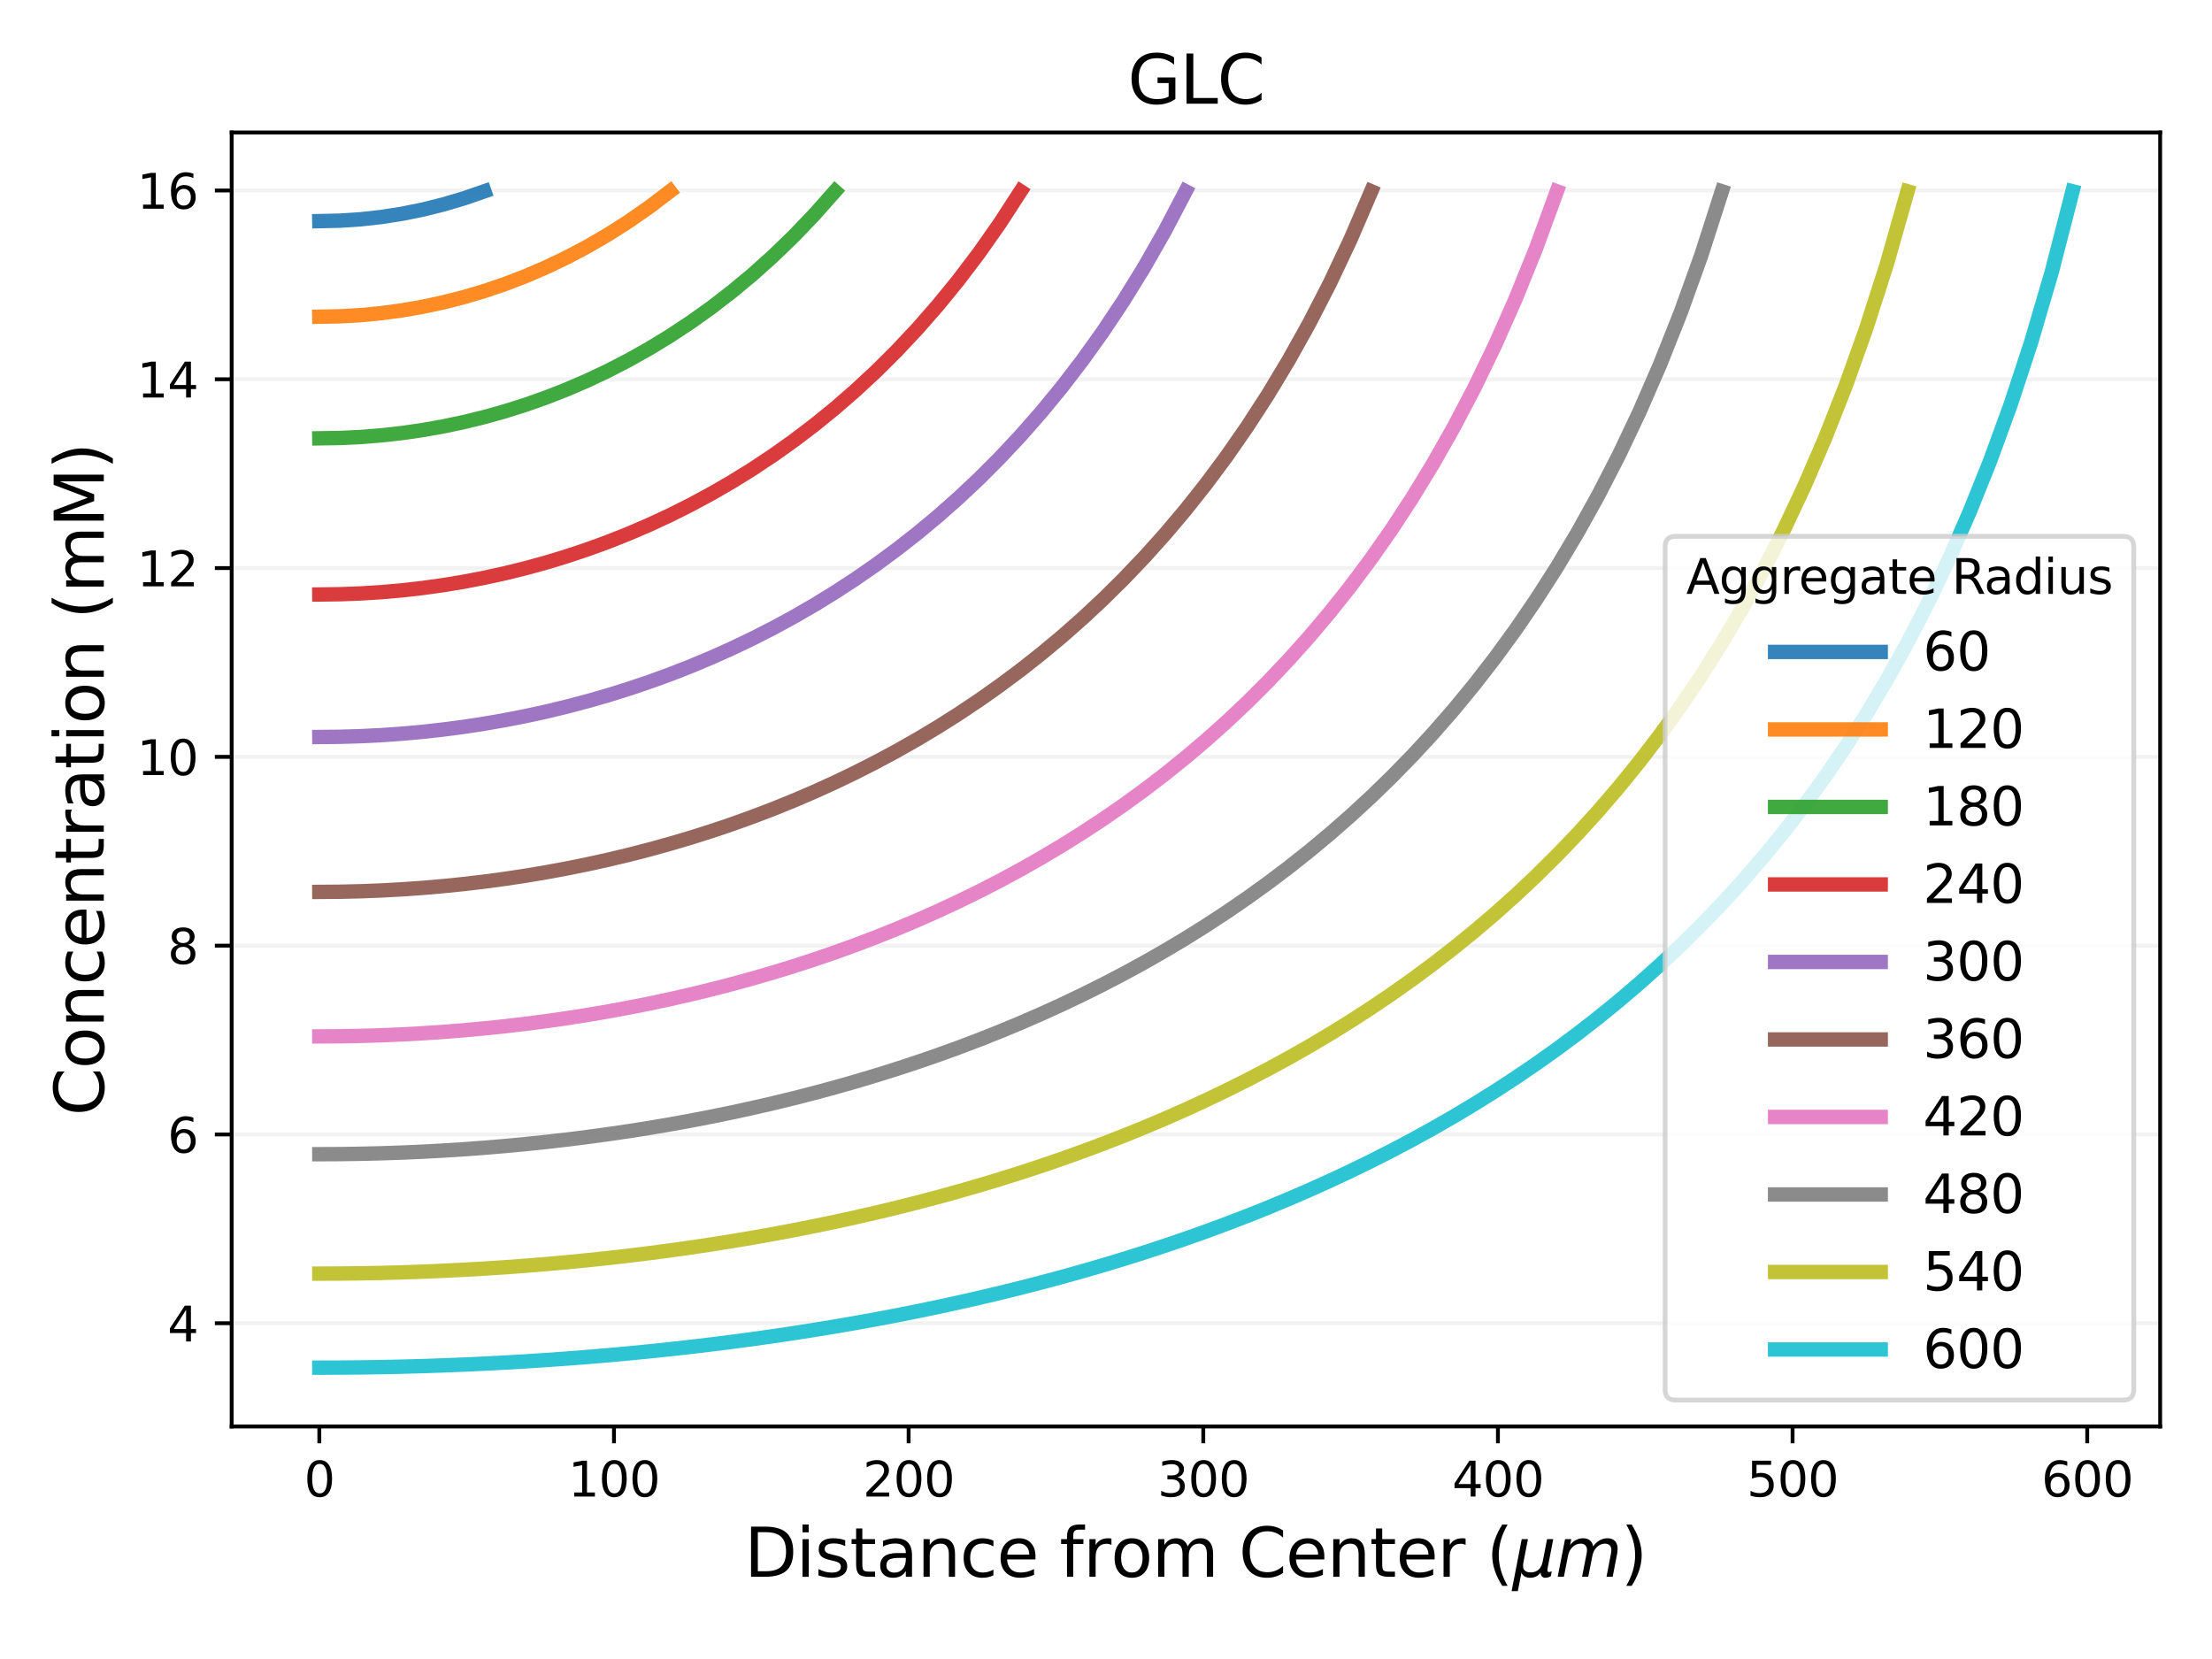<?xml version="1.0" encoding="utf-8" standalone="no"?>
<!DOCTYPE svg PUBLIC "-//W3C//DTD SVG 1.1//EN"
  "http://www.w3.org/Graphics/SVG/1.1/DTD/svg11.dtd">
<svg xmlns:xlink="http://www.w3.org/1999/xlink" width="460.8pt" height="345.6pt" viewBox="0 0 460.8 345.6" xmlns="http://www.w3.org/2000/svg" version="1.1">
 <defs>
  <style type="text/css">*{stroke-linejoin: round; stroke-linecap: butt}</style>
 </defs>
 <g id="figure_1">
  <g id="patch_1">
   <path d="M 0 345.6 
L 460.8 345.6 
L 460.8 0 
L 0 0 
z
" style="fill: #ffffff"/>
  </g>
  <g id="axes_1">
   <g id="patch_2">
    <path d="M 48.26 297.16 
L 450 297.16 
L 450 27.6 
L 48.26 27.6 
z
" style="fill: #ffffff"/>
   </g>
   <g id="matplotlib.axis_1">
    <g id="xtick_1">
     <g id="line2d_1">
      <defs>
       <path id="mefd12d74a4" d="M 0 0 
L 0 3.5 
" style="stroke: #000000; stroke-width: 0.8"/>
      </defs>
      <g>
       <use xlink:href="#mefd12d74a4" x="66.521" y="297.16" style="stroke: #000000; stroke-width: 0.8"/>
      </g>
     </g>
     <g id="text_1">
      <!-- 0 -->
      <g transform="translate(63.34 311.758) scale(0.1 -0.1)">
       <defs>
        <path id="DejaVuSans-30" d="M 2034 4250 
Q 1547 4250 1301 3770 
Q 1056 3291 1056 2328 
Q 1056 1369 1301 889 
Q 1547 409 2034 409 
Q 2525 409 2770 889 
Q 3016 1369 3016 2328 
Q 3016 3291 2770 3770 
Q 2525 4250 2034 4250 
z
M 2034 4750 
Q 2819 4750 3233 4129 
Q 3647 3509 3647 2328 
Q 3647 1150 3233 529 
Q 2819 -91 2034 -91 
Q 1250 -91 836 529 
Q 422 1150 422 2328 
Q 422 3509 836 4129 
Q 1250 4750 2034 4750 
z
" transform="scale(0.016)"/>
       </defs>
       <use xlink:href="#DejaVuSans-30"/>
      </g>
     </g>
    </g>
    <g id="xtick_2">
     <g id="line2d_2">
      <g>
       <use xlink:href="#mefd12d74a4" x="127.902" y="297.16" style="stroke: #000000; stroke-width: 0.8"/>
      </g>
     </g>
     <g id="text_2">
      <!-- 100 -->
      <g transform="translate(118.358 311.758) scale(0.1 -0.1)">
       <defs>
        <path id="DejaVuSans-31" d="M 794 531 
L 1825 531 
L 1825 4091 
L 703 3866 
L 703 4441 
L 1819 4666 
L 2450 4666 
L 2450 531 
L 3481 531 
L 3481 0 
L 794 0 
L 794 531 
z
" transform="scale(0.016)"/>
       </defs>
       <use xlink:href="#DejaVuSans-31"/>
       <use xlink:href="#DejaVuSans-30" x="63.623"/>
       <use xlink:href="#DejaVuSans-30" x="127.246"/>
      </g>
     </g>
    </g>
    <g id="xtick_3">
     <g id="line2d_3">
      <g>
       <use xlink:href="#mefd12d74a4" x="189.283" y="297.16" style="stroke: #000000; stroke-width: 0.8"/>
      </g>
     </g>
     <g id="text_3">
      <!-- 200 -->
      <g transform="translate(179.74 311.758) scale(0.1 -0.1)">
       <defs>
        <path id="DejaVuSans-32" d="M 1228 531 
L 3431 531 
L 3431 0 
L 469 0 
L 469 531 
Q 828 903 1448 1529 
Q 2069 2156 2228 2338 
Q 2531 2678 2651 2914 
Q 2772 3150 2772 3378 
Q 2772 3750 2511 3984 
Q 2250 4219 1831 4219 
Q 1534 4219 1204 4116 
Q 875 4013 500 3803 
L 500 4441 
Q 881 4594 1212 4672 
Q 1544 4750 1819 4750 
Q 2544 4750 2975 4387 
Q 3406 4025 3406 3419 
Q 3406 3131 3298 2873 
Q 3191 2616 2906 2266 
Q 2828 2175 2409 1742 
Q 1991 1309 1228 531 
z
" transform="scale(0.016)"/>
       </defs>
       <use xlink:href="#DejaVuSans-32"/>
       <use xlink:href="#DejaVuSans-30" x="63.623"/>
       <use xlink:href="#DejaVuSans-30" x="127.246"/>
      </g>
     </g>
    </g>
    <g id="xtick_4">
     <g id="line2d_4">
      <g>
       <use xlink:href="#mefd12d74a4" x="250.665" y="297.16" style="stroke: #000000; stroke-width: 0.8"/>
      </g>
     </g>
     <g id="text_4">
      <!-- 300 -->
      <g transform="translate(241.121 311.758) scale(0.1 -0.1)">
       <defs>
        <path id="DejaVuSans-33" d="M 2597 2516 
Q 3050 2419 3304 2112 
Q 3559 1806 3559 1356 
Q 3559 666 3084 287 
Q 2609 -91 1734 -91 
Q 1441 -91 1130 -33 
Q 819 25 488 141 
L 488 750 
Q 750 597 1062 519 
Q 1375 441 1716 441 
Q 2309 441 2620 675 
Q 2931 909 2931 1356 
Q 2931 1769 2642 2001 
Q 2353 2234 1838 2234 
L 1294 2234 
L 1294 2753 
L 1863 2753 
Q 2328 2753 2575 2939 
Q 2822 3125 2822 3475 
Q 2822 3834 2567 4026 
Q 2313 4219 1838 4219 
Q 1578 4219 1281 4162 
Q 984 4106 628 3988 
L 628 4550 
Q 988 4650 1302 4700 
Q 1616 4750 1894 4750 
Q 2613 4750 3031 4423 
Q 3450 4097 3450 3541 
Q 3450 3153 3228 2886 
Q 3006 2619 2597 2516 
z
" transform="scale(0.016)"/>
       </defs>
       <use xlink:href="#DejaVuSans-33"/>
       <use xlink:href="#DejaVuSans-30" x="63.623"/>
       <use xlink:href="#DejaVuSans-30" x="127.246"/>
      </g>
     </g>
    </g>
    <g id="xtick_5">
     <g id="line2d_5">
      <g>
       <use xlink:href="#mefd12d74a4" x="312.046" y="297.16" style="stroke: #000000; stroke-width: 0.8"/>
      </g>
     </g>
     <g id="text_5">
      <!-- 400 -->
      <g transform="translate(302.502 311.758) scale(0.1 -0.1)">
       <defs>
        <path id="DejaVuSans-34" d="M 2419 4116 
L 825 1625 
L 2419 1625 
L 2419 4116 
z
M 2253 4666 
L 3047 4666 
L 3047 1625 
L 3713 1625 
L 3713 1100 
L 3047 1100 
L 3047 0 
L 2419 0 
L 2419 1100 
L 313 1100 
L 313 1709 
L 2253 4666 
z
" transform="scale(0.016)"/>
       </defs>
       <use xlink:href="#DejaVuSans-34"/>
       <use xlink:href="#DejaVuSans-30" x="63.623"/>
       <use xlink:href="#DejaVuSans-30" x="127.246"/>
      </g>
     </g>
    </g>
    <g id="xtick_6">
     <g id="line2d_6">
      <g>
       <use xlink:href="#mefd12d74a4" x="373.427" y="297.16" style="stroke: #000000; stroke-width: 0.8"/>
      </g>
     </g>
     <g id="text_6">
      <!-- 500 -->
      <g transform="translate(363.883 311.758) scale(0.1 -0.1)">
       <defs>
        <path id="DejaVuSans-35" d="M 691 4666 
L 3169 4666 
L 3169 4134 
L 1269 4134 
L 1269 2991 
Q 1406 3038 1543 3061 
Q 1681 3084 1819 3084 
Q 2600 3084 3056 2656 
Q 3513 2228 3513 1497 
Q 3513 744 3044 326 
Q 2575 -91 1722 -91 
Q 1428 -91 1123 -41 
Q 819 9 494 109 
L 494 744 
Q 775 591 1075 516 
Q 1375 441 1709 441 
Q 2250 441 2565 725 
Q 2881 1009 2881 1497 
Q 2881 1984 2565 2268 
Q 2250 2553 1709 2553 
Q 1456 2553 1204 2497 
Q 953 2441 691 2322 
L 691 4666 
z
" transform="scale(0.016)"/>
       </defs>
       <use xlink:href="#DejaVuSans-35"/>
       <use xlink:href="#DejaVuSans-30" x="63.623"/>
       <use xlink:href="#DejaVuSans-30" x="127.246"/>
      </g>
     </g>
    </g>
    <g id="xtick_7">
     <g id="line2d_7">
      <g>
       <use xlink:href="#mefd12d74a4" x="434.808" y="297.16" style="stroke: #000000; stroke-width: 0.8"/>
      </g>
     </g>
     <g id="text_7">
      <!-- 600 -->
      <g transform="translate(425.264 311.758) scale(0.1 -0.1)">
       <defs>
        <path id="DejaVuSans-36" d="M 2113 2584 
Q 1688 2584 1439 2293 
Q 1191 2003 1191 1497 
Q 1191 994 1439 701 
Q 1688 409 2113 409 
Q 2538 409 2786 701 
Q 3034 994 3034 1497 
Q 3034 2003 2786 2293 
Q 2538 2584 2113 2584 
z
M 3366 4563 
L 3366 3988 
Q 3128 4100 2886 4159 
Q 2644 4219 2406 4219 
Q 1781 4219 1451 3797 
Q 1122 3375 1075 2522 
Q 1259 2794 1537 2939 
Q 1816 3084 2150 3084 
Q 2853 3084 3261 2657 
Q 3669 2231 3669 1497 
Q 3669 778 3244 343 
Q 2819 -91 2113 -91 
Q 1303 -91 875 529 
Q 447 1150 447 2328 
Q 447 3434 972 4092 
Q 1497 4750 2381 4750 
Q 2619 4750 2861 4703 
Q 3103 4656 3366 4563 
z
" transform="scale(0.016)"/>
       </defs>
       <use xlink:href="#DejaVuSans-36"/>
       <use xlink:href="#DejaVuSans-30" x="63.623"/>
       <use xlink:href="#DejaVuSans-30" x="127.246"/>
      </g>
     </g>
    </g>
    <g id="text_8">
     <!-- Distance from Center $(\mu m)$ -->
     <g transform="translate(155.05 328.478) scale(0.14 -0.14)">
      <defs>
       <path id="DejaVuSans-44" d="M 1259 4147 
L 1259 519 
L 2022 519 
Q 2988 519 3436 956 
Q 3884 1394 3884 2338 
Q 3884 3275 3436 3711 
Q 2988 4147 2022 4147 
L 1259 4147 
z
M 628 4666 
L 1925 4666 
Q 3281 4666 3915 4102 
Q 4550 3538 4550 2338 
Q 4550 1131 3912 565 
Q 3275 0 1925 0 
L 628 0 
L 628 4666 
z
" transform="scale(0.016)"/>
       <path id="DejaVuSans-69" d="M 603 3500 
L 1178 3500 
L 1178 0 
L 603 0 
L 603 3500 
z
M 603 4863 
L 1178 4863 
L 1178 4134 
L 603 4134 
L 603 4863 
z
" transform="scale(0.016)"/>
       <path id="DejaVuSans-73" d="M 2834 3397 
L 2834 2853 
Q 2591 2978 2328 3040 
Q 2066 3103 1784 3103 
Q 1356 3103 1142 2972 
Q 928 2841 928 2578 
Q 928 2378 1081 2264 
Q 1234 2150 1697 2047 
L 1894 2003 
Q 2506 1872 2764 1633 
Q 3022 1394 3022 966 
Q 3022 478 2636 193 
Q 2250 -91 1575 -91 
Q 1294 -91 989 -36 
Q 684 19 347 128 
L 347 722 
Q 666 556 975 473 
Q 1284 391 1588 391 
Q 1994 391 2212 530 
Q 2431 669 2431 922 
Q 2431 1156 2273 1281 
Q 2116 1406 1581 1522 
L 1381 1569 
Q 847 1681 609 1914 
Q 372 2147 372 2553 
Q 372 3047 722 3315 
Q 1072 3584 1716 3584 
Q 2034 3584 2315 3537 
Q 2597 3491 2834 3397 
z
" transform="scale(0.016)"/>
       <path id="DejaVuSans-74" d="M 1172 4494 
L 1172 3500 
L 2356 3500 
L 2356 3053 
L 1172 3053 
L 1172 1153 
Q 1172 725 1289 603 
Q 1406 481 1766 481 
L 2356 481 
L 2356 0 
L 1766 0 
Q 1100 0 847 248 
Q 594 497 594 1153 
L 594 3053 
L 172 3053 
L 172 3500 
L 594 3500 
L 594 4494 
L 1172 4494 
z
" transform="scale(0.016)"/>
       <path id="DejaVuSans-61" d="M 2194 1759 
Q 1497 1759 1228 1600 
Q 959 1441 959 1056 
Q 959 750 1161 570 
Q 1363 391 1709 391 
Q 2188 391 2477 730 
Q 2766 1069 2766 1631 
L 2766 1759 
L 2194 1759 
z
M 3341 1997 
L 3341 0 
L 2766 0 
L 2766 531 
Q 2569 213 2275 61 
Q 1981 -91 1556 -91 
Q 1019 -91 701 211 
Q 384 513 384 1019 
Q 384 1609 779 1909 
Q 1175 2209 1959 2209 
L 2766 2209 
L 2766 2266 
Q 2766 2663 2505 2880 
Q 2244 3097 1772 3097 
Q 1472 3097 1187 3025 
Q 903 2953 641 2809 
L 641 3341 
Q 956 3463 1253 3523 
Q 1550 3584 1831 3584 
Q 2591 3584 2966 3190 
Q 3341 2797 3341 1997 
z
" transform="scale(0.016)"/>
       <path id="DejaVuSans-6e" d="M 3513 2113 
L 3513 0 
L 2938 0 
L 2938 2094 
Q 2938 2591 2744 2837 
Q 2550 3084 2163 3084 
Q 1697 3084 1428 2787 
Q 1159 2491 1159 1978 
L 1159 0 
L 581 0 
L 581 3500 
L 1159 3500 
L 1159 2956 
Q 1366 3272 1645 3428 
Q 1925 3584 2291 3584 
Q 2894 3584 3203 3211 
Q 3513 2838 3513 2113 
z
" transform="scale(0.016)"/>
       <path id="DejaVuSans-63" d="M 3122 3366 
L 3122 2828 
Q 2878 2963 2633 3030 
Q 2388 3097 2138 3097 
Q 1578 3097 1268 2742 
Q 959 2388 959 1747 
Q 959 1106 1268 751 
Q 1578 397 2138 397 
Q 2388 397 2633 464 
Q 2878 531 3122 666 
L 3122 134 
Q 2881 22 2623 -34 
Q 2366 -91 2075 -91 
Q 1284 -91 818 406 
Q 353 903 353 1747 
Q 353 2603 823 3093 
Q 1294 3584 2113 3584 
Q 2378 3584 2631 3529 
Q 2884 3475 3122 3366 
z
" transform="scale(0.016)"/>
       <path id="DejaVuSans-65" d="M 3597 1894 
L 3597 1613 
L 953 1613 
Q 991 1019 1311 708 
Q 1631 397 2203 397 
Q 2534 397 2845 478 
Q 3156 559 3463 722 
L 3463 178 
Q 3153 47 2828 -22 
Q 2503 -91 2169 -91 
Q 1331 -91 842 396 
Q 353 884 353 1716 
Q 353 2575 817 3079 
Q 1281 3584 2069 3584 
Q 2775 3584 3186 3129 
Q 3597 2675 3597 1894 
z
M 3022 2063 
Q 3016 2534 2758 2815 
Q 2500 3097 2075 3097 
Q 1594 3097 1305 2825 
Q 1016 2553 972 2059 
L 3022 2063 
z
" transform="scale(0.016)"/>
       <path id="DejaVuSans-20" transform="scale(0.016)"/>
       <path id="DejaVuSans-66" d="M 2375 4863 
L 2375 4384 
L 1825 4384 
Q 1516 4384 1395 4259 
Q 1275 4134 1275 3809 
L 1275 3500 
L 2222 3500 
L 2222 3053 
L 1275 3053 
L 1275 0 
L 697 0 
L 697 3053 
L 147 3053 
L 147 3500 
L 697 3500 
L 697 3744 
Q 697 4328 969 4595 
Q 1241 4863 1831 4863 
L 2375 4863 
z
" transform="scale(0.016)"/>
       <path id="DejaVuSans-72" d="M 2631 2963 
Q 2534 3019 2420 3045 
Q 2306 3072 2169 3072 
Q 1681 3072 1420 2755 
Q 1159 2438 1159 1844 
L 1159 0 
L 581 0 
L 581 3500 
L 1159 3500 
L 1159 2956 
Q 1341 3275 1631 3429 
Q 1922 3584 2338 3584 
Q 2397 3584 2469 3576 
Q 2541 3569 2628 3553 
L 2631 2963 
z
" transform="scale(0.016)"/>
       <path id="DejaVuSans-6f" d="M 1959 3097 
Q 1497 3097 1228 2736 
Q 959 2375 959 1747 
Q 959 1119 1226 758 
Q 1494 397 1959 397 
Q 2419 397 2687 759 
Q 2956 1122 2956 1747 
Q 2956 2369 2687 2733 
Q 2419 3097 1959 3097 
z
M 1959 3584 
Q 2709 3584 3137 3096 
Q 3566 2609 3566 1747 
Q 3566 888 3137 398 
Q 2709 -91 1959 -91 
Q 1206 -91 779 398 
Q 353 888 353 1747 
Q 353 2609 779 3096 
Q 1206 3584 1959 3584 
z
" transform="scale(0.016)"/>
       <path id="DejaVuSans-6d" d="M 3328 2828 
Q 3544 3216 3844 3400 
Q 4144 3584 4550 3584 
Q 5097 3584 5394 3201 
Q 5691 2819 5691 2113 
L 5691 0 
L 5113 0 
L 5113 2094 
Q 5113 2597 4934 2840 
Q 4756 3084 4391 3084 
Q 3944 3084 3684 2787 
Q 3425 2491 3425 1978 
L 3425 0 
L 2847 0 
L 2847 2094 
Q 2847 2600 2669 2842 
Q 2491 3084 2119 3084 
Q 1678 3084 1418 2786 
Q 1159 2488 1159 1978 
L 1159 0 
L 581 0 
L 581 3500 
L 1159 3500 
L 1159 2956 
Q 1356 3278 1631 3431 
Q 1906 3584 2284 3584 
Q 2666 3584 2933 3390 
Q 3200 3197 3328 2828 
z
" transform="scale(0.016)"/>
       <path id="DejaVuSans-43" d="M 4122 4306 
L 4122 3641 
Q 3803 3938 3442 4084 
Q 3081 4231 2675 4231 
Q 1875 4231 1450 3742 
Q 1025 3253 1025 2328 
Q 1025 1406 1450 917 
Q 1875 428 2675 428 
Q 3081 428 3442 575 
Q 3803 722 4122 1019 
L 4122 359 
Q 3791 134 3420 21 
Q 3050 -91 2638 -91 
Q 1578 -91 968 557 
Q 359 1206 359 2328 
Q 359 3453 968 4101 
Q 1578 4750 2638 4750 
Q 3056 4750 3426 4639 
Q 3797 4528 4122 4306 
z
" transform="scale(0.016)"/>
       <path id="DejaVuSans-28" d="M 1984 4856 
Q 1566 4138 1362 3434 
Q 1159 2731 1159 2009 
Q 1159 1288 1364 580 
Q 1569 -128 1984 -844 
L 1484 -844 
Q 1016 -109 783 600 
Q 550 1309 550 2009 
Q 550 2706 781 3412 
Q 1013 4119 1484 4856 
L 1984 4856 
z
" transform="scale(0.016)"/>
       <path id="DejaVuSans-Oblique-3bc" d="M -84 -1331 
L 856 3500 
L 1434 3500 
L 1009 1322 
Q 997 1256 987 1175 
Q 978 1094 978 1013 
Q 978 722 1161 565 
Q 1344 409 1684 409 
Q 2147 409 2431 671 
Q 2716 934 2816 1459 
L 3213 3500 
L 3788 3500 
L 3266 809 
Q 3253 750 3248 706 
Q 3244 663 3244 628 
Q 3244 531 3283 486 
Q 3322 441 3406 441 
Q 3438 441 3492 456 
Q 3547 472 3647 513 
L 3559 50 
Q 3422 -19 3297 -55 
Q 3172 -91 3053 -91 
Q 2847 -91 2730 40 
Q 2613 172 2613 403 
Q 2438 153 2195 31 
Q 1953 -91 1625 -91 
Q 1334 -91 1117 43 
Q 900 178 831 397 
L 494 -1331 
L -84 -1331 
z
" transform="scale(0.016)"/>
       <path id="DejaVuSans-Oblique-6d" d="M 5747 2113 
L 5338 0 
L 4763 0 
L 5166 2094 
Q 5191 2228 5203 2325 
Q 5216 2422 5216 2491 
Q 5216 2772 5059 2928 
Q 4903 3084 4622 3084 
Q 4203 3084 3875 2770 
Q 3547 2456 3450 1953 
L 3066 0 
L 2491 0 
L 2900 2094 
Q 2925 2209 2937 2307 
Q 2950 2406 2950 2484 
Q 2950 2769 2794 2926 
Q 2638 3084 2363 3084 
Q 1938 3084 1609 2770 
Q 1281 2456 1184 1953 
L 800 0 
L 225 0 
L 909 3500 
L 1484 3500 
L 1375 2956 
Q 1609 3263 1923 3423 
Q 2238 3584 2597 3584 
Q 2978 3584 3223 3384 
Q 3469 3184 3519 2828 
Q 3781 3197 4126 3390 
Q 4472 3584 4856 3584 
Q 5306 3584 5551 3325 
Q 5797 3066 5797 2591 
Q 5797 2488 5784 2364 
Q 5772 2241 5747 2113 
z
" transform="scale(0.016)"/>
       <path id="DejaVuSans-29" d="M 513 4856 
L 1013 4856 
Q 1481 4119 1714 3412 
Q 1947 2706 1947 2009 
Q 1947 1309 1714 600 
Q 1481 -109 1013 -844 
L 513 -844 
Q 928 -128 1133 580 
Q 1338 1288 1338 2009 
Q 1338 2731 1133 3434 
Q 928 4138 513 4856 
z
" transform="scale(0.016)"/>
      </defs>
      <use xlink:href="#DejaVuSans-44" transform="translate(0 0.016)"/>
      <use xlink:href="#DejaVuSans-69" transform="translate(77.002 0.016)"/>
      <use xlink:href="#DejaVuSans-73" transform="translate(104.785 0.016)"/>
      <use xlink:href="#DejaVuSans-74" transform="translate(156.885 0.016)"/>
      <use xlink:href="#DejaVuSans-61" transform="translate(196.094 0.016)"/>
      <use xlink:href="#DejaVuSans-6e" transform="translate(257.373 0.016)"/>
      <use xlink:href="#DejaVuSans-63" transform="translate(320.752 0.016)"/>
      <use xlink:href="#DejaVuSans-65" transform="translate(375.732 0.016)"/>
      <use xlink:href="#DejaVuSans-20" transform="translate(437.256 0.016)"/>
      <use xlink:href="#DejaVuSans-66" transform="translate(469.043 0.016)"/>
      <use xlink:href="#DejaVuSans-72" transform="translate(504.248 0.016)"/>
      <use xlink:href="#DejaVuSans-6f" transform="translate(545.361 0.016)"/>
      <use xlink:href="#DejaVuSans-6d" transform="translate(606.543 0.016)"/>
      <use xlink:href="#DejaVuSans-20" transform="translate(703.955 0.016)"/>
      <use xlink:href="#DejaVuSans-43" transform="translate(735.742 0.016)"/>
      <use xlink:href="#DejaVuSans-65" transform="translate(805.566 0.016)"/>
      <use xlink:href="#DejaVuSans-6e" transform="translate(867.09 0.016)"/>
      <use xlink:href="#DejaVuSans-74" transform="translate(930.469 0.016)"/>
      <use xlink:href="#DejaVuSans-65" transform="translate(969.678 0.016)"/>
      <use xlink:href="#DejaVuSans-72" transform="translate(1031.201 0.016)"/>
      <use xlink:href="#DejaVuSans-20" transform="translate(1072.314 0.016)"/>
      <use xlink:href="#DejaVuSans-28" transform="translate(1104.102 0.016)"/>
      <use xlink:href="#DejaVuSans-Oblique-3bc" transform="translate(1143.115 0.016)"/>
      <use xlink:href="#DejaVuSans-Oblique-6d" transform="translate(1206.738 0.016)"/>
      <use xlink:href="#DejaVuSans-29" transform="translate(1304.15 0.016)"/>
     </g>
    </g>
   </g>
   <g id="matplotlib.axis_2">
    <g id="ytick_1">
     <g id="line2d_8">
      <path d="M 48.26 275.655 
L 450 275.655 
" clip-path="url(#p87c0696a25)" style="fill: none; stroke: #f2f2f2; stroke-width: 0.8; stroke-linecap: square"/>
     </g>
     <g id="line2d_9">
      <defs>
       <path id="m3a6e2b58a2" d="M 0 0 
L -3.5 0 
" style="stroke: #000000; stroke-width: 0.8"/>
      </defs>
      <g>
       <use xlink:href="#m3a6e2b58a2" x="48.26" y="275.655" style="stroke: #000000; stroke-width: 0.8"/>
      </g>
     </g>
     <g id="text_9">
      <!-- 4 -->
      <g transform="translate(34.898 279.455) scale(0.1 -0.1)">
       <use xlink:href="#DejaVuSans-34"/>
      </g>
     </g>
    </g>
    <g id="ytick_2">
     <g id="line2d_10">
      <path d="M 48.26 236.326 
L 450 236.326 
" clip-path="url(#p87c0696a25)" style="fill: none; stroke: #f2f2f2; stroke-width: 0.8; stroke-linecap: square"/>
     </g>
     <g id="line2d_11">
      <g>
       <use xlink:href="#m3a6e2b58a2" x="48.26" y="236.326" style="stroke: #000000; stroke-width: 0.8"/>
      </g>
     </g>
     <g id="text_10">
      <!-- 6 -->
      <g transform="translate(34.898 240.125) scale(0.1 -0.1)">
       <use xlink:href="#DejaVuSans-36"/>
      </g>
     </g>
    </g>
    <g id="ytick_3">
     <g id="line2d_12">
      <path d="M 48.26 196.997 
L 450 196.997 
" clip-path="url(#p87c0696a25)" style="fill: none; stroke: #f2f2f2; stroke-width: 0.8; stroke-linecap: square"/>
     </g>
     <g id="line2d_13">
      <g>
       <use xlink:href="#m3a6e2b58a2" x="48.26" y="196.997" style="stroke: #000000; stroke-width: 0.8"/>
      </g>
     </g>
     <g id="text_11">
      <!-- 8 -->
      <g transform="translate(34.898 200.796) scale(0.1 -0.1)">
       <defs>
        <path id="DejaVuSans-38" d="M 2034 2216 
Q 1584 2216 1326 1975 
Q 1069 1734 1069 1313 
Q 1069 891 1326 650 
Q 1584 409 2034 409 
Q 2484 409 2743 651 
Q 3003 894 3003 1313 
Q 3003 1734 2745 1975 
Q 2488 2216 2034 2216 
z
M 1403 2484 
Q 997 2584 770 2862 
Q 544 3141 544 3541 
Q 544 4100 942 4425 
Q 1341 4750 2034 4750 
Q 2731 4750 3128 4425 
Q 3525 4100 3525 3541 
Q 3525 3141 3298 2862 
Q 3072 2584 2669 2484 
Q 3125 2378 3379 2068 
Q 3634 1759 3634 1313 
Q 3634 634 3220 271 
Q 2806 -91 2034 -91 
Q 1263 -91 848 271 
Q 434 634 434 1313 
Q 434 1759 690 2068 
Q 947 2378 1403 2484 
z
M 1172 3481 
Q 1172 3119 1398 2916 
Q 1625 2713 2034 2713 
Q 2441 2713 2670 2916 
Q 2900 3119 2900 3481 
Q 2900 3844 2670 4047 
Q 2441 4250 2034 4250 
Q 1625 4250 1398 4047 
Q 1172 3844 1172 3481 
z
" transform="scale(0.016)"/>
       </defs>
       <use xlink:href="#DejaVuSans-38"/>
      </g>
     </g>
    </g>
    <g id="ytick_4">
     <g id="line2d_14">
      <path d="M 48.26 157.668 
L 450 157.668 
" clip-path="url(#p87c0696a25)" style="fill: none; stroke: #f2f2f2; stroke-width: 0.8; stroke-linecap: square"/>
     </g>
     <g id="line2d_15">
      <g>
       <use xlink:href="#m3a6e2b58a2" x="48.26" y="157.668" style="stroke: #000000; stroke-width: 0.8"/>
      </g>
     </g>
     <g id="text_12">
      <!-- 10 -->
      <g transform="translate(28.535 161.467) scale(0.1 -0.1)">
       <use xlink:href="#DejaVuSans-31"/>
       <use xlink:href="#DejaVuSans-30" x="63.623"/>
      </g>
     </g>
    </g>
    <g id="ytick_5">
     <g id="line2d_16">
      <path d="M 48.26 118.339 
L 450 118.339 
" clip-path="url(#p87c0696a25)" style="fill: none; stroke: #f2f2f2; stroke-width: 0.8; stroke-linecap: square"/>
     </g>
     <g id="line2d_17">
      <g>
       <use xlink:href="#m3a6e2b58a2" x="48.26" y="118.339" style="stroke: #000000; stroke-width: 0.8"/>
      </g>
     </g>
     <g id="text_13">
      <!-- 12 -->
      <g transform="translate(28.535 122.138) scale(0.1 -0.1)">
       <use xlink:href="#DejaVuSans-31"/>
       <use xlink:href="#DejaVuSans-32" x="63.623"/>
      </g>
     </g>
    </g>
    <g id="ytick_6">
     <g id="line2d_18">
      <path d="M 48.26 79.01 
L 450 79.01 
" clip-path="url(#p87c0696a25)" style="fill: none; stroke: #f2f2f2; stroke-width: 0.8; stroke-linecap: square"/>
     </g>
     <g id="line2d_19">
      <g>
       <use xlink:href="#m3a6e2b58a2" x="48.26" y="79.01" style="stroke: #000000; stroke-width: 0.8"/>
      </g>
     </g>
     <g id="text_14">
      <!-- 14 -->
      <g transform="translate(28.535 82.809) scale(0.1 -0.1)">
       <use xlink:href="#DejaVuSans-31"/>
       <use xlink:href="#DejaVuSans-34" x="63.623"/>
      </g>
     </g>
    </g>
    <g id="ytick_7">
     <g id="line2d_20">
      <path d="M 48.26 39.681 
L 450 39.681 
" clip-path="url(#p87c0696a25)" style="fill: none; stroke: #f2f2f2; stroke-width: 0.8; stroke-linecap: square"/>
     </g>
     <g id="line2d_21">
      <g>
       <use xlink:href="#m3a6e2b58a2" x="48.26" y="39.681" style="stroke: #000000; stroke-width: 0.8"/>
      </g>
     </g>
     <g id="text_15">
      <!-- 16 -->
      <g transform="translate(28.535 43.48) scale(0.1 -0.1)">
       <use xlink:href="#DejaVuSans-31"/>
       <use xlink:href="#DejaVuSans-36" x="63.623"/>
      </g>
     </g>
    </g>
    <g id="text_16">
     <!-- Concentration (mM) -->
     <g transform="translate(21.623 232.445) rotate(-90) scale(0.14 -0.14)">
      <defs>
       <path id="DejaVuSans-4d" d="M 628 4666 
L 1569 4666 
L 2759 1491 
L 3956 4666 
L 4897 4666 
L 4897 0 
L 4281 0 
L 4281 4097 
L 3078 897 
L 2444 897 
L 1241 4097 
L 1241 0 
L 628 0 
L 628 4666 
z
" transform="scale(0.016)"/>
      </defs>
      <use xlink:href="#DejaVuSans-43"/>
      <use xlink:href="#DejaVuSans-6f" x="69.824"/>
      <use xlink:href="#DejaVuSans-6e" x="131.006"/>
      <use xlink:href="#DejaVuSans-63" x="194.385"/>
      <use xlink:href="#DejaVuSans-65" x="249.365"/>
      <use xlink:href="#DejaVuSans-6e" x="310.889"/>
      <use xlink:href="#DejaVuSans-74" x="374.268"/>
      <use xlink:href="#DejaVuSans-72" x="413.477"/>
      <use xlink:href="#DejaVuSans-61" x="454.59"/>
      <use xlink:href="#DejaVuSans-74" x="515.869"/>
      <use xlink:href="#DejaVuSans-69" x="555.078"/>
      <use xlink:href="#DejaVuSans-6f" x="582.861"/>
      <use xlink:href="#DejaVuSans-6e" x="644.043"/>
      <use xlink:href="#DejaVuSans-20" x="707.422"/>
      <use xlink:href="#DejaVuSans-28" x="739.209"/>
      <use xlink:href="#DejaVuSans-6d" x="778.223"/>
      <use xlink:href="#DejaVuSans-4d" x="875.635"/>
      <use xlink:href="#DejaVuSans-29" x="961.914"/>
     </g>
    </g>
   </g>
   <g id="line2d_22">
    <path d="M 66.521 46.062 
L 70.818 45.967 
L 75.114 45.683 
L 79.411 45.208 
L 83.708 44.539 
L 88.004 43.674 
L 92.301 42.608 
L 96.598 41.336 
L 100.894 39.853 
" clip-path="url(#p87c0696a25)" style="fill: none; stroke: #1f77b4; stroke-opacity: 0.9; stroke-width: 3; stroke-linecap: square"/>
   </g>
   <g id="line2d_23">
    <path d="M 66.521 65.976 
L 70.818 65.895 
L 75.114 65.649 
L 79.411 65.239 
L 83.708 64.662 
L 88.004 63.916 
L 92.301 62.998 
L 96.598 61.905 
L 100.894 60.632 
L 105.191 59.173 
L 109.488 57.523 
L 113.784 55.674 
L 118.081 53.619 
L 122.378 51.347 
L 126.674 48.848 
L 130.971 46.11 
L 135.268 43.117 
L 139.565 39.853 
" clip-path="url(#p87c0696a25)" style="fill: none; stroke: #ff7f0e; stroke-opacity: 0.9; stroke-width: 3; stroke-linecap: square"/>
   </g>
   <g id="line2d_24">
    <path d="M 66.521 91.308 
L 70.818 91.24 
L 75.114 91.036 
L 79.411 90.695 
L 83.708 90.216 
L 88.004 89.597 
L 92.301 88.836 
L 96.598 87.931 
L 100.894 86.879 
L 105.191 85.675 
L 109.488 84.317 
L 113.784 82.799 
L 118.081 81.116 
L 122.378 79.261 
L 126.674 77.228 
L 130.971 75.009 
L 135.268 72.595 
L 139.565 69.976 
L 143.861 67.14 
L 148.158 64.074 
L 152.455 60.764 
L 156.751 57.193 
L 161.048 53.34 
L 165.345 49.185 
L 169.641 44.699 
L 173.938 39.853 
" clip-path="url(#p87c0696a25)" style="fill: none; stroke: #2ca02c; stroke-opacity: 0.9; stroke-width: 3; stroke-linecap: square"/>
   </g>
   <g id="line2d_25">
    <path d="M 66.521 123.841 
L 70.818 123.787 
L 75.114 123.626 
L 79.411 123.358 
L 83.708 122.981 
L 88.004 122.494 
L 92.301 121.897 
L 96.598 121.187 
L 100.894 120.363 
L 105.191 119.423 
L 109.488 118.363 
L 113.784 117.182 
L 118.081 115.875 
L 122.378 114.44 
L 126.674 112.872 
L 130.971 111.166 
L 135.268 109.317 
L 139.565 107.32 
L 143.861 105.168 
L 148.158 102.853 
L 152.455 100.369 
L 156.751 97.706 
L 161.048 94.854 
L 165.345 91.802 
L 169.641 88.537 
L 173.938 85.047 
L 178.235 81.314 
L 182.531 77.32 
L 186.828 73.046 
L 191.125 68.467 
L 195.421 63.556 
L 199.718 58.281 
L 204.015 52.604 
L 208.311 46.48 
L 212.608 39.853 
" clip-path="url(#p87c0696a25)" style="fill: none; stroke: #d62728; stroke-opacity: 0.9; stroke-width: 3; stroke-linecap: square"/>
   </g>
   <g id="line2d_26">
    <path d="M 66.521 153.529 
L 70.818 153.486 
L 75.114 153.358 
L 79.411 153.143 
L 83.708 152.842 
L 88.004 152.454 
L 92.301 151.978 
L 96.598 151.413 
L 100.894 150.758 
L 105.191 150.01 
L 109.488 149.17 
L 113.784 148.234 
L 118.081 147.201 
L 122.378 146.067 
L 126.674 144.832 
L 130.971 143.491 
L 135.268 142.041 
L 139.565 140.48 
L 143.861 138.802 
L 148.158 137.004 
L 152.455 135.08 
L 156.751 133.026 
L 161.048 130.836 
L 165.345 128.504 
L 169.641 126.022 
L 173.938 123.383 
L 178.235 120.578 
L 182.531 117.598 
L 186.828 114.432 
L 191.125 111.068 
L 195.421 107.494 
L 199.718 103.694 
L 204.015 99.652 
L 208.311 95.349 
L 212.608 90.762 
L 216.905 85.869 
L 221.202 80.64 
L 225.498 75.041 
L 229.795 69.036 
L 234.092 62.576 
L 238.388 55.608 
L 242.685 48.062 
L 246.982 39.853 
" clip-path="url(#p87c0696a25)" style="fill: none; stroke: #9467bd; stroke-opacity: 0.9; stroke-width: 3; stroke-linecap: square"/>
   </g>
   <g id="line2d_27">
    <path d="M 66.521 185.798 
L 70.818 185.765 
L 75.114 185.665 
L 79.411 185.499 
L 83.708 185.266 
L 88.004 184.965 
L 92.301 184.596 
L 96.598 184.159 
L 100.894 183.653 
L 105.191 183.076 
L 109.488 182.428 
L 113.784 181.707 
L 118.081 180.913 
L 122.378 180.044 
L 126.674 179.098 
L 130.971 178.073 
L 135.268 176.968 
L 139.565 175.781 
L 143.861 174.508 
L 148.158 173.149 
L 152.455 171.699 
L 156.751 170.155 
L 161.048 168.516 
L 165.345 166.776 
L 169.641 164.932 
L 173.938 162.979 
L 178.235 160.913 
L 182.531 158.729 
L 186.828 156.421 
L 191.125 153.983 
L 195.421 151.407 
L 199.718 148.688 
L 204.015 145.816 
L 208.311 142.782 
L 212.608 139.578 
L 216.905 136.192 
L 221.202 132.613 
L 225.498 128.827 
L 229.795 124.819 
L 234.092 120.572 
L 238.388 116.067 
L 242.685 111.283 
L 246.982 106.194 
L 251.278 100.774 
L 255.575 94.988 
L 259.872 88.798 
L 264.168 82.159 
L 268.465 75.017 
L 272.762 67.308 
L 277.058 58.95 
L 281.355 49.843 
L 285.652 39.853 
" clip-path="url(#p87c0696a25)" style="fill: none; stroke: #8c564b; stroke-opacity: 0.9; stroke-width: 3; stroke-linecap: square"/>
   </g>
   <g id="line2d_28">
    <path d="M 66.521 215.903 
L 70.818 215.877 
L 75.114 215.799 
L 79.411 215.669 
L 83.708 215.488 
L 88.004 215.253 
L 92.301 214.966 
L 96.598 214.626 
L 100.894 214.232 
L 105.191 213.783 
L 109.488 213.28 
L 113.784 212.721 
L 118.081 212.106 
L 122.378 211.433 
L 126.674 210.701 
L 130.971 209.91 
L 135.268 209.059 
L 139.565 208.145 
L 143.861 207.168 
L 148.158 206.126 
L 152.455 205.017 
L 156.751 203.839 
L 161.048 202.591 
L 165.345 201.27 
L 169.641 199.874 
L 173.938 198.401 
L 178.235 196.848 
L 182.531 195.212 
L 186.828 193.489 
L 191.125 191.678 
L 195.421 189.773 
L 199.718 187.771 
L 204.015 185.668 
L 208.311 183.459 
L 212.608 181.139 
L 216.905 178.702 
L 221.202 176.143 
L 225.498 173.455 
L 229.795 170.631 
L 234.092 167.662 
L 238.388 164.54 
L 242.685 161.256 
L 246.982 157.797 
L 251.278 154.152 
L 255.575 150.308 
L 259.872 146.25 
L 264.168 141.962 
L 268.465 137.426 
L 272.762 132.623 
L 277.058 127.528 
L 281.355 122.115 
L 285.652 116.353 
L 289.949 110.207 
L 294.245 103.635 
L 298.542 96.587 
L 302.839 89.005 
L 307.135 80.818 
L 311.432 71.937 
L 315.729 62.253 
L 320.025 51.623 
L 324.322 39.853 
" clip-path="url(#p87c0696a25)" style="fill: none; stroke: #e377c2; stroke-opacity: 0.9; stroke-width: 3; stroke-linecap: square"/>
   </g>
   <g id="line2d_29">
    <path d="M 66.521 240.439 
L 70.818 240.418 
L 75.114 240.355 
L 79.411 240.251 
L 83.708 240.105 
L 88.004 239.917 
L 92.301 239.686 
L 96.598 239.413 
L 100.894 239.097 
L 105.191 238.737 
L 109.488 238.334 
L 113.784 237.886 
L 118.081 237.394 
L 122.378 236.855 
L 126.674 236.271 
L 130.971 235.639 
L 135.268 234.96 
L 139.565 234.232 
L 143.861 233.454 
L 148.158 232.625 
L 152.455 231.745 
L 156.751 230.811 
L 161.048 229.823 
L 165.345 228.779 
L 169.641 227.678 
L 173.938 226.517 
L 178.235 225.296 
L 182.531 224.013 
L 186.828 222.664 
L 191.125 221.249 
L 195.421 219.766 
L 199.718 218.21 
L 204.015 216.581 
L 208.311 214.874 
L 212.608 213.088 
L 216.905 211.219 
L 221.202 209.262 
L 225.498 207.216 
L 229.795 205.074 
L 234.092 202.834 
L 238.388 200.49 
L 242.685 198.036 
L 246.982 195.469 
L 251.278 192.78 
L 255.575 189.964 
L 259.872 187.014 
L 264.168 183.92 
L 268.465 180.675 
L 272.762 177.269 
L 277.058 173.691 
L 281.355 169.929 
L 285.652 165.969 
L 289.949 161.796 
L 294.245 157.393 
L 298.542 152.739 
L 302.839 147.814 
L 307.135 142.594 
L 311.432 137.052 
L 315.729 131.158 
L 320.025 124.875 
L 324.322 118.161 
L 328.619 110.966 
L 332.915 103.23 
L 337.212 94.882 
L 341.509 85.832 
L 345.805 75.971 
L 350.102 65.157 
L 354.399 53.206 
L 358.695 39.853 
" clip-path="url(#p87c0696a25)" style="fill: none; stroke: #7f7f7f; stroke-opacity: 0.9; stroke-width: 3; stroke-linecap: square"/>
   </g>
   <g id="line2d_30">
    <path d="M 66.521 265.32 
L 70.818 265.303 
L 75.114 265.254 
L 79.411 265.173 
L 83.708 265.059 
L 88.004 264.912 
L 92.301 264.732 
L 96.598 264.519 
L 100.894 264.272 
L 105.191 263.992 
L 109.488 263.677 
L 113.784 263.328 
L 118.081 262.945 
L 122.378 262.526 
L 126.674 262.071 
L 130.971 261.58 
L 135.268 261.052 
L 139.565 260.487 
L 143.861 259.884 
L 148.158 259.242 
L 152.455 258.56 
L 156.751 257.838 
L 161.048 257.075 
L 165.345 256.27 
L 169.641 255.421 
L 173.938 254.528 
L 178.235 253.59 
L 182.531 252.605 
L 186.828 251.573 
L 191.125 250.491 
L 195.421 249.358 
L 199.718 248.173 
L 204.015 246.935 
L 208.311 245.64 
L 212.608 244.289 
L 216.905 242.878 
L 221.202 241.405 
L 225.498 239.869 
L 229.795 238.266 
L 234.092 236.595 
L 238.388 234.852 
L 242.685 233.034 
L 246.982 231.139 
L 251.278 229.164 
L 255.575 227.103 
L 259.872 224.954 
L 264.168 222.713 
L 268.465 220.374 
L 272.762 217.934 
L 277.058 215.386 
L 281.355 212.725 
L 285.652 209.944 
L 289.949 207.038 
L 294.245 203.999 
L 298.542 200.817 
L 302.839 197.486 
L 307.135 193.994 
L 311.432 190.332 
L 315.729 186.486 
L 320.025 182.445 
L 324.322 178.192 
L 328.619 173.712 
L 332.915 168.985 
L 337.212 163.989 
L 341.509 158.698 
L 345.805 153.083 
L 350.102 147.112 
L 354.399 140.749 
L 358.695 133.953 
L 362.992 126.673 
L 367.289 118.851 
L 371.586 110.414 
L 375.882 101.275 
L 380.179 91.323 
L 384.476 80.422 
L 388.772 68.391 
L 393.069 54.986 
L 397.366 39.853 
" clip-path="url(#p87c0696a25)" style="fill: none; stroke: #bcbd22; stroke-opacity: 0.9; stroke-width: 3; stroke-linecap: square"/>
   </g>
   <g id="line2d_31">
    <path d="M 66.521 284.907 
L 70.818 284.894 
L 75.114 284.855 
L 79.411 284.79 
L 83.708 284.7 
L 88.004 284.582 
L 92.301 284.439 
L 96.598 284.269 
L 100.894 284.072 
L 105.191 283.849 
L 109.488 283.599 
L 113.784 283.321 
L 118.081 283.015 
L 122.378 282.682 
L 126.674 282.32 
L 130.971 281.93 
L 135.268 281.51 
L 139.565 281.061 
L 143.861 280.582 
L 148.158 280.072 
L 152.455 279.531 
L 156.751 278.958 
L 161.048 278.353 
L 165.345 277.715 
L 169.641 277.043 
L 173.938 276.336 
L 178.235 275.594 
L 182.531 274.816 
L 186.828 274.001 
L 191.125 273.147 
L 195.421 272.255 
L 199.718 271.322 
L 204.015 270.348 
L 208.311 269.332 
L 212.608 268.272 
L 216.905 267.166 
L 221.202 266.015 
L 225.498 264.815 
L 229.795 263.565 
L 234.092 262.264 
L 238.388 260.91 
L 242.685 259.5 
L 246.982 258.034 
L 251.278 256.508 
L 255.575 254.921 
L 259.872 253.27 
L 264.168 251.552 
L 268.465 249.765 
L 272.762 247.906 
L 277.058 245.971 
L 281.355 243.957 
L 285.652 241.861 
L 289.949 239.679 
L 294.245 237.406 
L 298.542 235.039 
L 302.839 232.571 
L 307.135 229.998 
L 311.432 227.315 
L 315.729 224.515 
L 320.025 221.591 
L 324.322 218.537 
L 328.619 215.344 
L 332.915 212.003 
L 337.212 208.505 
L 341.509 204.839 
L 345.805 200.994 
L 350.102 196.957 
L 354.399 192.713 
L 358.695 188.246 
L 362.992 183.537 
L 367.289 178.567 
L 371.586 173.312 
L 375.882 167.745 
L 380.179 161.832 
L 384.476 155.535 
L 388.772 148.812 
L 393.069 141.616 
L 397.366 133.89 
L 401.662 125.566 
L 405.959 116.563 
L 410.256 106.777 
L 414.552 96.08 
L 418.849 84.305 
L 423.146 71.236 
L 427.442 56.569 
L 431.739 39.853 
" clip-path="url(#p87c0696a25)" style="fill: none; stroke: #17becf; stroke-opacity: 0.9; stroke-width: 3; stroke-linecap: square"/>
   </g>
   <g id="patch_3">
    <path d="M 48.26 297.16 
L 48.26 27.6 
" style="fill: none; stroke: #000000; stroke-width: 0.8; stroke-linejoin: miter; stroke-linecap: square"/>
   </g>
   <g id="patch_4">
    <path d="M 450 297.16 
L 450 27.6 
" style="fill: none; stroke: #000000; stroke-width: 0.8; stroke-linejoin: miter; stroke-linecap: square"/>
   </g>
   <g id="patch_5">
    <path d="M 48.26 297.16 
L 450 297.16 
" style="fill: none; stroke: #000000; stroke-width: 0.8; stroke-linejoin: miter; stroke-linecap: square"/>
   </g>
   <g id="patch_6">
    <path d="M 48.26 27.6 
L 450 27.6 
" style="fill: none; stroke: #000000; stroke-width: 0.8; stroke-linejoin: miter; stroke-linecap: square"/>
   </g>
   <g id="text_17">
    <!-- GLC -->
    <g transform="translate(234.918 21.6) scale(0.14 -0.14)">
     <defs>
      <path id="DejaVuSans-47" d="M 3809 666 
L 3809 1919 
L 2778 1919 
L 2778 2438 
L 4434 2438 
L 4434 434 
Q 4069 175 3628 42 
Q 3188 -91 2688 -91 
Q 1594 -91 976 548 
Q 359 1188 359 2328 
Q 359 3472 976 4111 
Q 1594 4750 2688 4750 
Q 3144 4750 3555 4637 
Q 3966 4525 4313 4306 
L 4313 3634 
Q 3963 3931 3569 4081 
Q 3175 4231 2741 4231 
Q 1884 4231 1454 3753 
Q 1025 3275 1025 2328 
Q 1025 1384 1454 906 
Q 1884 428 2741 428 
Q 3075 428 3337 486 
Q 3600 544 3809 666 
z
" transform="scale(0.016)"/>
      <path id="DejaVuSans-4c" d="M 628 4666 
L 1259 4666 
L 1259 531 
L 3531 531 
L 3531 0 
L 628 0 
L 628 4666 
z
" transform="scale(0.016)"/>
     </defs>
     <use xlink:href="#DejaVuSans-47"/>
     <use xlink:href="#DejaVuSans-4c" x="77.49"/>
     <use xlink:href="#DejaVuSans-43" x="133.203"/>
    </g>
   </g>
   <g id="legend_1">
    <g id="patch_7">
     <path d="M 349.07 291.66 
L 442.3 291.66 
Q 444.5 291.66 444.5 289.46 
L 444.5 113.922 
Q 444.5 111.722 442.3 111.722 
L 349.07 111.722 
Q 346.87 111.722 346.87 113.922 
L 346.87 289.46 
Q 346.87 291.66 349.07 291.66 
z
" style="fill: #ffffff; opacity: 0.8; stroke: #cccccc; stroke-linejoin: miter"/>
    </g>
    <g id="text_18">
     <!-- Aggregate Radius -->
     <g transform="translate(351.27 123.721) scale(0.1 -0.1)">
      <defs>
       <path id="DejaVuSans-41" d="M 2188 4044 
L 1331 1722 
L 3047 1722 
L 2188 4044 
z
M 1831 4666 
L 2547 4666 
L 4325 0 
L 3669 0 
L 3244 1197 
L 1141 1197 
L 716 0 
L 50 0 
L 1831 4666 
z
" transform="scale(0.016)"/>
       <path id="DejaVuSans-67" d="M 2906 1791 
Q 2906 2416 2648 2759 
Q 2391 3103 1925 3103 
Q 1463 3103 1205 2759 
Q 947 2416 947 1791 
Q 947 1169 1205 825 
Q 1463 481 1925 481 
Q 2391 481 2648 825 
Q 2906 1169 2906 1791 
z
M 3481 434 
Q 3481 -459 3084 -895 
Q 2688 -1331 1869 -1331 
Q 1566 -1331 1297 -1286 
Q 1028 -1241 775 -1147 
L 775 -588 
Q 1028 -725 1275 -790 
Q 1522 -856 1778 -856 
Q 2344 -856 2625 -561 
Q 2906 -266 2906 331 
L 2906 616 
Q 2728 306 2450 153 
Q 2172 0 1784 0 
Q 1141 0 747 490 
Q 353 981 353 1791 
Q 353 2603 747 3093 
Q 1141 3584 1784 3584 
Q 2172 3584 2450 3431 
Q 2728 3278 2906 2969 
L 2906 3500 
L 3481 3500 
L 3481 434 
z
" transform="scale(0.016)"/>
       <path id="DejaVuSans-52" d="M 2841 2188 
Q 3044 2119 3236 1894 
Q 3428 1669 3622 1275 
L 4263 0 
L 3584 0 
L 2988 1197 
Q 2756 1666 2539 1819 
Q 2322 1972 1947 1972 
L 1259 1972 
L 1259 0 
L 628 0 
L 628 4666 
L 2053 4666 
Q 2853 4666 3247 4331 
Q 3641 3997 3641 3322 
Q 3641 2881 3436 2590 
Q 3231 2300 2841 2188 
z
M 1259 4147 
L 1259 2491 
L 2053 2491 
Q 2509 2491 2742 2702 
Q 2975 2913 2975 3322 
Q 2975 3731 2742 3939 
Q 2509 4147 2053 4147 
L 1259 4147 
z
" transform="scale(0.016)"/>
       <path id="DejaVuSans-64" d="M 2906 2969 
L 2906 4863 
L 3481 4863 
L 3481 0 
L 2906 0 
L 2906 525 
Q 2725 213 2448 61 
Q 2172 -91 1784 -91 
Q 1150 -91 751 415 
Q 353 922 353 1747 
Q 353 2572 751 3078 
Q 1150 3584 1784 3584 
Q 2172 3584 2448 3432 
Q 2725 3281 2906 2969 
z
M 947 1747 
Q 947 1113 1208 752 
Q 1469 391 1925 391 
Q 2381 391 2643 752 
Q 2906 1113 2906 1747 
Q 2906 2381 2643 2742 
Q 2381 3103 1925 3103 
Q 1469 3103 1208 2742 
Q 947 2381 947 1747 
z
" transform="scale(0.016)"/>
       <path id="DejaVuSans-75" d="M 544 1381 
L 544 3500 
L 1119 3500 
L 1119 1403 
Q 1119 906 1312 657 
Q 1506 409 1894 409 
Q 2359 409 2629 706 
Q 2900 1003 2900 1516 
L 2900 3500 
L 3475 3500 
L 3475 0 
L 2900 0 
L 2900 538 
Q 2691 219 2414 64 
Q 2138 -91 1772 -91 
Q 1169 -91 856 284 
Q 544 659 544 1381 
z
M 1991 3584 
L 1991 3584 
z
" transform="scale(0.016)"/>
      </defs>
      <use xlink:href="#DejaVuSans-41"/>
      <use xlink:href="#DejaVuSans-67" x="68.408"/>
      <use xlink:href="#DejaVuSans-67" x="131.885"/>
      <use xlink:href="#DejaVuSans-72" x="195.361"/>
      <use xlink:href="#DejaVuSans-65" x="234.225"/>
      <use xlink:href="#DejaVuSans-67" x="295.748"/>
      <use xlink:href="#DejaVuSans-61" x="359.225"/>
      <use xlink:href="#DejaVuSans-74" x="420.504"/>
      <use xlink:href="#DejaVuSans-65" x="459.713"/>
      <use xlink:href="#DejaVuSans-20" x="521.236"/>
      <use xlink:href="#DejaVuSans-52" x="553.023"/>
      <use xlink:href="#DejaVuSans-61" x="620.256"/>
      <use xlink:href="#DejaVuSans-64" x="681.535"/>
      <use xlink:href="#DejaVuSans-69" x="745.012"/>
      <use xlink:href="#DejaVuSans-75" x="772.795"/>
      <use xlink:href="#DejaVuSans-73" x="836.174"/>
     </g>
    </g>
    <g id="line2d_32">
     <path d="M 369.787 135.809 
L 380.787 135.809 
L 391.787 135.809 
" style="fill: none; stroke: #1f77b4; stroke-opacity: 0.9; stroke-width: 3; stroke-linecap: square"/>
    </g>
    <g id="text_19">
     <!-- 60 -->
     <g transform="translate(400.587 139.659) scale(0.11 -0.11)">
      <use xlink:href="#DejaVuSans-36"/>
      <use xlink:href="#DejaVuSans-30" x="63.623"/>
     </g>
    </g>
    <g id="line2d_33">
     <path d="M 369.787 151.955 
L 380.787 151.955 
L 391.787 151.955 
" style="fill: none; stroke: #ff7f0e; stroke-opacity: 0.9; stroke-width: 3; stroke-linecap: square"/>
    </g>
    <g id="text_20">
     <!-- 120 -->
     <g transform="translate(400.587 155.805) scale(0.11 -0.11)">
      <use xlink:href="#DejaVuSans-31"/>
      <use xlink:href="#DejaVuSans-32" x="63.623"/>
      <use xlink:href="#DejaVuSans-30" x="127.246"/>
     </g>
    </g>
    <g id="line2d_34">
     <path d="M 369.787 168.101 
L 380.787 168.101 
L 391.787 168.101 
" style="fill: none; stroke: #2ca02c; stroke-opacity: 0.9; stroke-width: 3; stroke-linecap: square"/>
    </g>
    <g id="text_21">
     <!-- 180 -->
     <g transform="translate(400.587 171.951) scale(0.11 -0.11)">
      <use xlink:href="#DejaVuSans-31"/>
      <use xlink:href="#DejaVuSans-38" x="63.623"/>
      <use xlink:href="#DejaVuSans-30" x="127.246"/>
     </g>
    </g>
    <g id="line2d_35">
     <path d="M 369.787 184.247 
L 380.787 184.247 
L 391.787 184.247 
" style="fill: none; stroke: #d62728; stroke-opacity: 0.9; stroke-width: 3; stroke-linecap: square"/>
    </g>
    <g id="text_22">
     <!-- 240 -->
     <g transform="translate(400.587 188.097) scale(0.11 -0.11)">
      <use xlink:href="#DejaVuSans-32"/>
      <use xlink:href="#DejaVuSans-34" x="63.623"/>
      <use xlink:href="#DejaVuSans-30" x="127.246"/>
     </g>
    </g>
    <g id="line2d_36">
     <path d="M 369.787 200.393 
L 380.787 200.393 
L 391.787 200.393 
" style="fill: none; stroke: #9467bd; stroke-opacity: 0.9; stroke-width: 3; stroke-linecap: square"/>
    </g>
    <g id="text_23">
     <!-- 300 -->
     <g transform="translate(400.587 204.243) scale(0.11 -0.11)">
      <use xlink:href="#DejaVuSans-33"/>
      <use xlink:href="#DejaVuSans-30" x="63.623"/>
      <use xlink:href="#DejaVuSans-30" x="127.246"/>
     </g>
    </g>
    <g id="line2d_37">
     <path d="M 369.787 216.539 
L 380.787 216.539 
L 391.787 216.539 
" style="fill: none; stroke: #8c564b; stroke-opacity: 0.9; stroke-width: 3; stroke-linecap: square"/>
    </g>
    <g id="text_24">
     <!-- 360 -->
     <g transform="translate(400.587 220.389) scale(0.11 -0.11)">
      <use xlink:href="#DejaVuSans-33"/>
      <use xlink:href="#DejaVuSans-36" x="63.623"/>
      <use xlink:href="#DejaVuSans-30" x="127.246"/>
     </g>
    </g>
    <g id="line2d_38">
     <path d="M 369.787 232.685 
L 380.787 232.685 
L 391.787 232.685 
" style="fill: none; stroke: #e377c2; stroke-opacity: 0.9; stroke-width: 3; stroke-linecap: square"/>
    </g>
    <g id="text_25">
     <!-- 420 -->
     <g transform="translate(400.587 236.535) scale(0.11 -0.11)">
      <use xlink:href="#DejaVuSans-34"/>
      <use xlink:href="#DejaVuSans-32" x="63.623"/>
      <use xlink:href="#DejaVuSans-30" x="127.246"/>
     </g>
    </g>
    <g id="line2d_39">
     <path d="M 369.787 248.83 
L 380.787 248.83 
L 391.787 248.83 
" style="fill: none; stroke: #7f7f7f; stroke-opacity: 0.9; stroke-width: 3; stroke-linecap: square"/>
    </g>
    <g id="text_26">
     <!-- 480 -->
     <g transform="translate(400.587 252.68) scale(0.11 -0.11)">
      <use xlink:href="#DejaVuSans-34"/>
      <use xlink:href="#DejaVuSans-38" x="63.623"/>
      <use xlink:href="#DejaVuSans-30" x="127.246"/>
     </g>
    </g>
    <g id="line2d_40">
     <path d="M 369.787 264.976 
L 380.787 264.976 
L 391.787 264.976 
" style="fill: none; stroke: #bcbd22; stroke-opacity: 0.9; stroke-width: 3; stroke-linecap: square"/>
    </g>
    <g id="text_27">
     <!-- 540 -->
     <g transform="translate(400.587 268.826) scale(0.11 -0.11)">
      <use xlink:href="#DejaVuSans-35"/>
      <use xlink:href="#DejaVuSans-34" x="63.623"/>
      <use xlink:href="#DejaVuSans-30" x="127.246"/>
     </g>
    </g>
    <g id="line2d_41">
     <path d="M 369.787 281.122 
L 380.787 281.122 
L 391.787 281.122 
" style="fill: none; stroke: #17becf; stroke-opacity: 0.9; stroke-width: 3; stroke-linecap: square"/>
    </g>
    <g id="text_28">
     <!-- 600 -->
     <g transform="translate(400.587 284.972) scale(0.11 -0.11)">
      <use xlink:href="#DejaVuSans-36"/>
      <use xlink:href="#DejaVuSans-30" x="63.623"/>
      <use xlink:href="#DejaVuSans-30" x="127.246"/>
     </g>
    </g>
   </g>
  </g>
 </g>
 <defs>
  <clipPath id="p87c0696a25">
   <rect x="48.26" y="27.6" width="401.74" height="269.56"/>
  </clipPath>
 </defs>
</svg>
